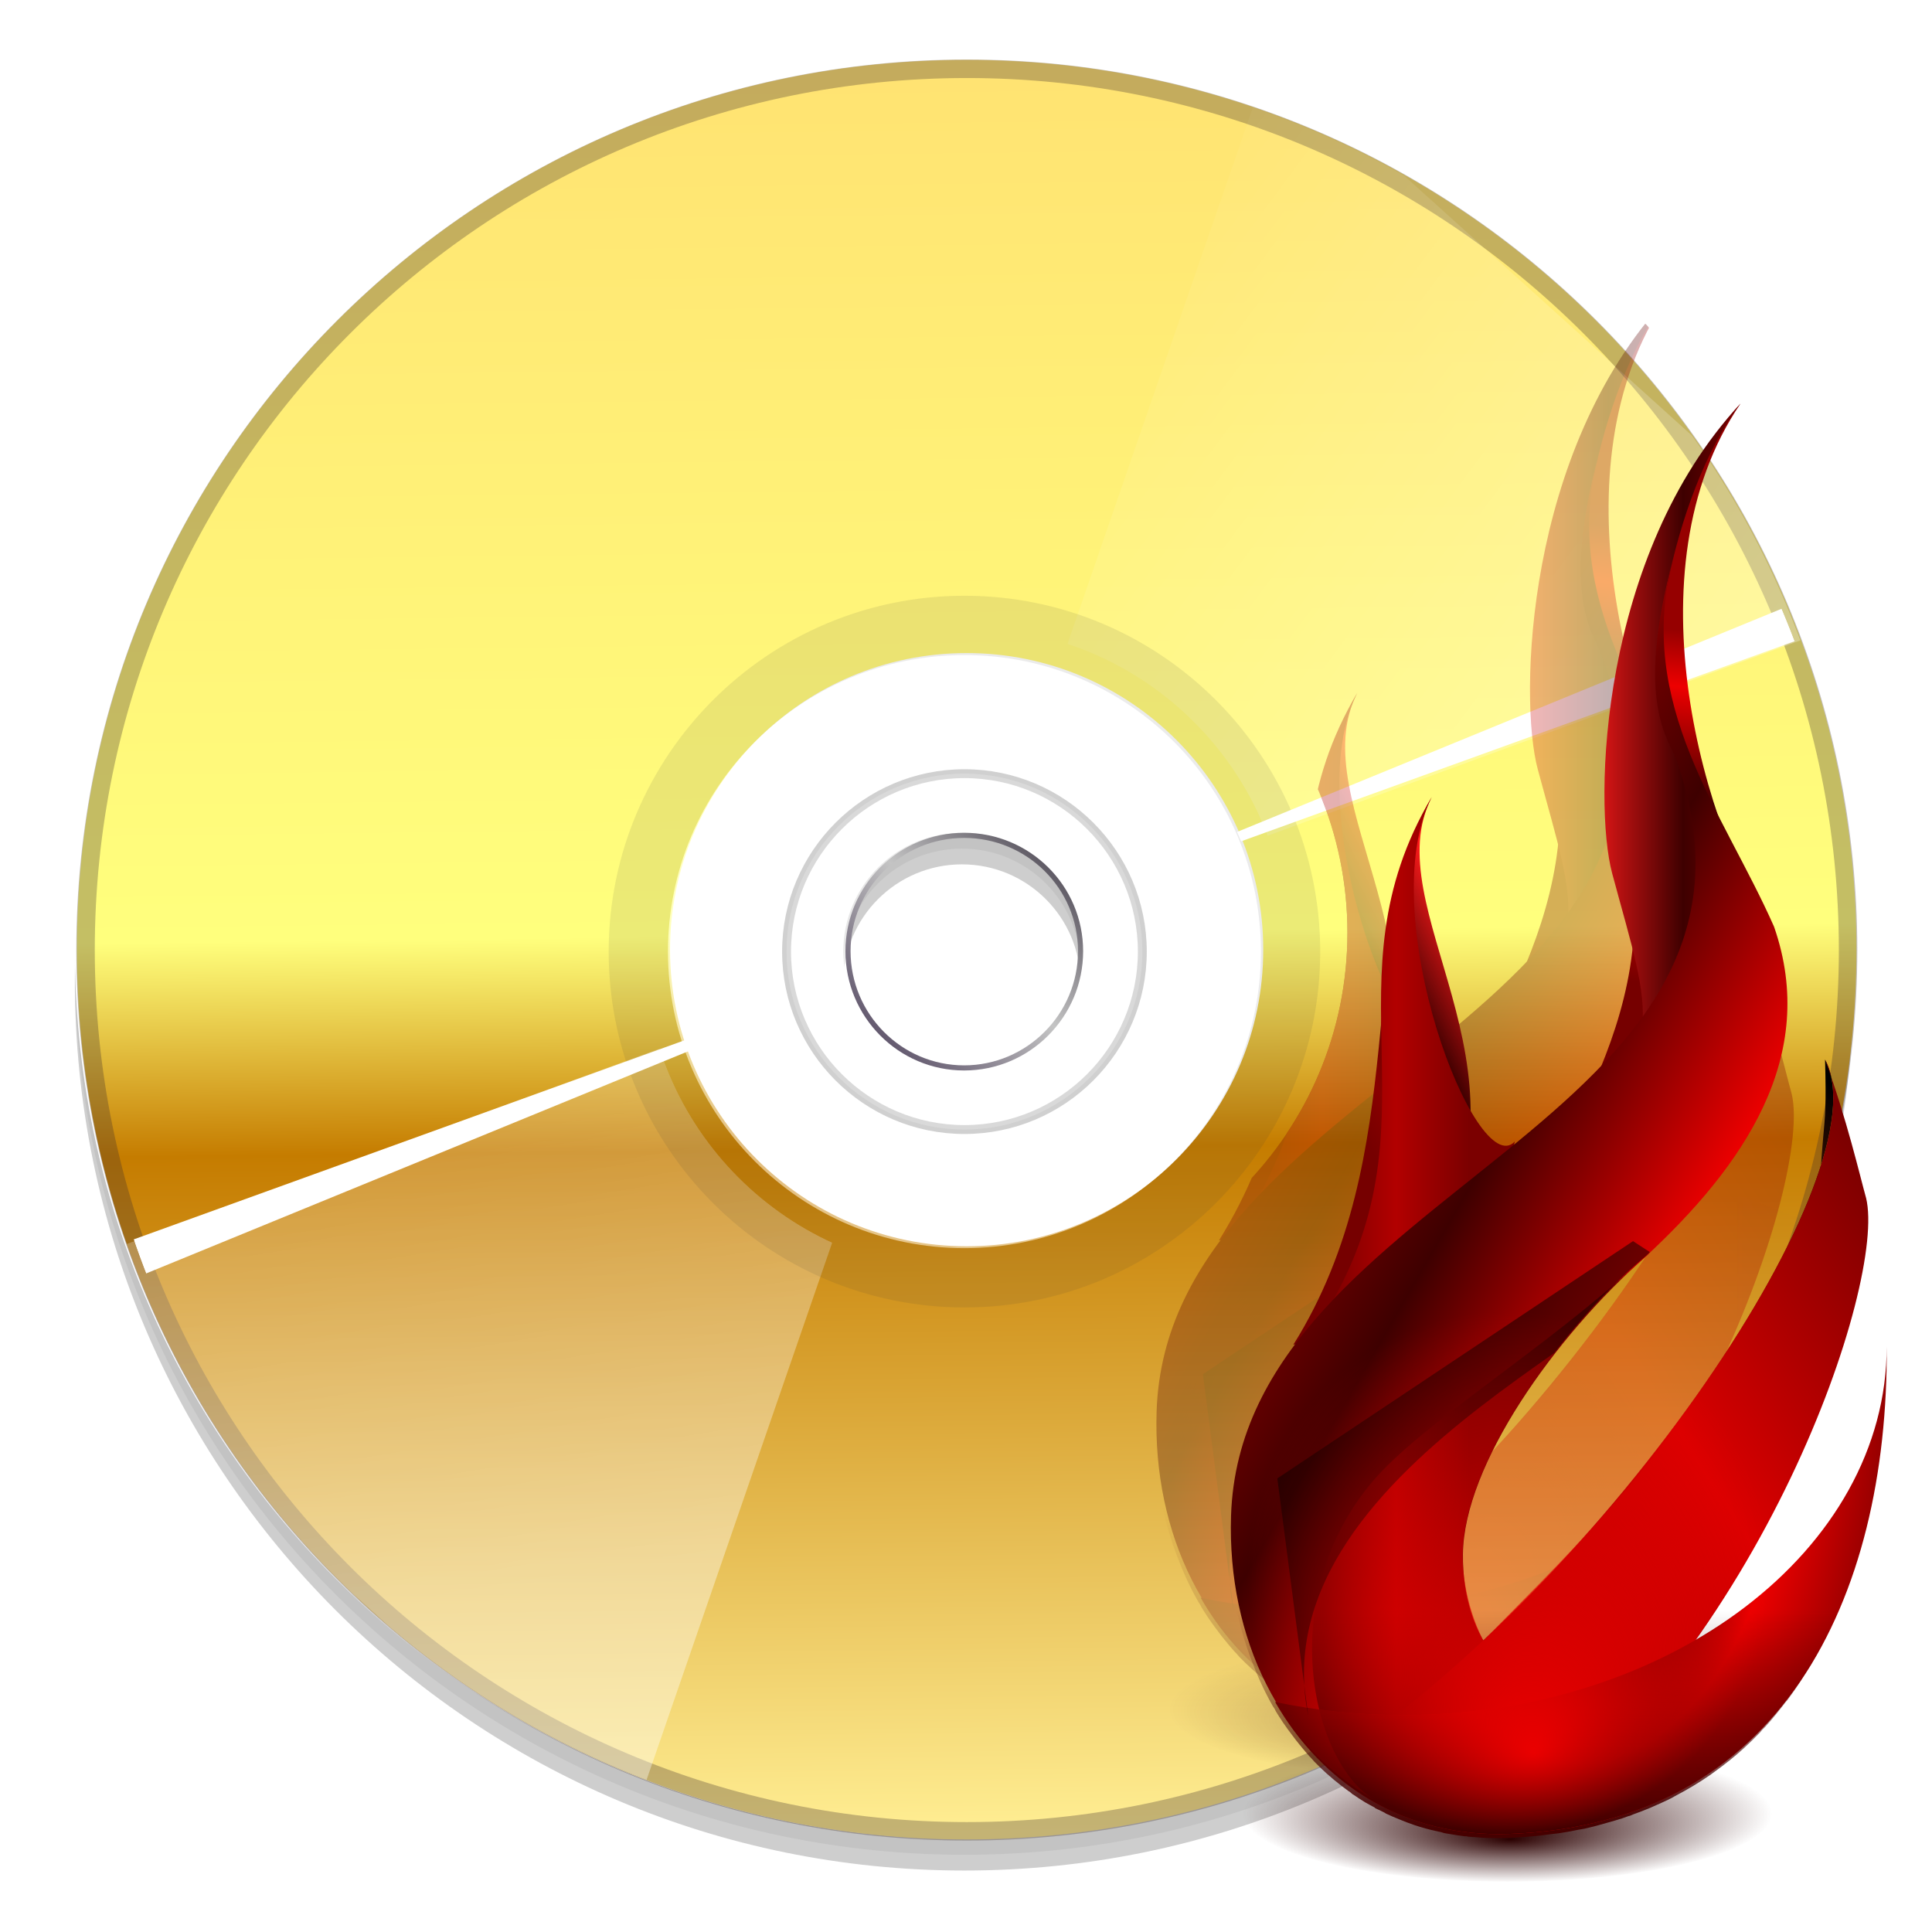 <svg enable-background="new 100.873 -104.477 263.043 263.042" height="256" viewBox="100.873 -104.477 256 256" width="256" xmlns="http://www.w3.org/2000/svg" xmlns:xlink="http://www.w3.org/1999/xlink">
  <defs>
    <linearGradient id="linearGradient4199">
      <stop offset="0" stop-color="#ea0000"/>
      <stop offset="1" stop-color="#ea0000" stop-opacity="0"/>
    </linearGradient>
    <linearGradient id="linearGradient4138">
      <stop offset="0" stop-color="#400000"/>
      <stop offset="1" stop-color="#400000" stop-opacity="0"/>
    </linearGradient>
    <linearGradient id="linearGradient4757">
      <stop offset="0" stop-color="#780000"/>
      <stop offset=".583" stop-color="#db0000"/>
      <stop offset="1" stop-color="#7b0000"/>
    </linearGradient>
    <linearGradient id="linearGradient5022">
      <stop offset="0"/>
      <stop offset="1" stop-color="#e50000" stop-opacity="0"/>
    </linearGradient>
    <linearGradient id="linearGradient4104">
      <stop offset="0" stop-color="#760000"/>
      <stop offset=".155" stop-color="#a90000"/>
      <stop offset=".246" stop-color="#6d0000"/>
      <stop offset=".439" stop-color="#3e0000"/>
      <stop offset=".841" stop-color="#ed0000"/>
      <stop offset="1" stop-color="#960000"/>
    </linearGradient>
    <linearGradient id="linearGradient3882">
      <stop offset="0" stop-color="#760000"/>
      <stop offset=".155" stop-color="#a90000"/>
      <stop offset=".246" stop-color="#6d0000"/>
      <stop offset=".503" stop-color="#3e0000"/>
      <stop offset=".841" stop-color="#ed0000"/>
      <stop offset="1" stop-color="#960000"/>
    </linearGradient>
    <linearGradient id="linearGradient4125">
      <stop offset="0" stop-color="#760000"/>
      <stop offset=".155" stop-color="#a90000"/>
      <stop offset=".31" stop-color="#6d0000"/>
      <stop offset=".479" stop-color="#3e0000"/>
      <stop offset=".71" stop-color="#ed0000"/>
      <stop offset="1" stop-color="#960000"/>
    </linearGradient>
    <linearGradient id="linearGradient3910">
      <stop offset="0" stop-color="#760000"/>
      <stop offset=".155" stop-color="#890000"/>
      <stop offset=".31" stop-color="#6d0000"/>
      <stop offset=".479" stop-color="#3e0000"/>
      <stop offset=".841" stop-color="#ff1b1b"/>
      <stop offset="1" stop-color="#960000"/>
    </linearGradient>
    <linearGradient id="linearGradient3898">
      <stop offset="0" stop-color="#780000"/>
      <stop offset=".5" stop-color="#b20000"/>
      <stop offset="1" stop-color="#7b0000"/>
    </linearGradient>
    <linearGradient id="linearGradient4069" gradientUnits="userSpaceOnUse" x1="166.774" x2="171.235" xlink:href="#linearGradient3882" y1="-25.827" y2="-74.485"/>
    <linearGradient id="linearGradient4077" gradientUnits="userSpaceOnUse" x1="204.133" x2="165.008" xlink:href="#linearGradient3910" y1="-44.81" y2="-44.81"/>
    <radialGradient id="radialGradient4123" cx="254.282" cy="93.911" gradientTransform="matrix(1.929 0 0 3.489 -319.34 -298.943)" gradientUnits="userSpaceOnUse" r="21.876" xlink:href="#linearGradient4125"/>
    <filter id="filter4183" height="1.023" width="1.051" x="-.025" y="-.012">
      <feGaussianBlur stdDeviation=".497"/>
    </filter>
    <linearGradient id="linearGradient4219" gradientUnits="userSpaceOnUse" x1="135.75" x2="162.532" xlink:href="#linearGradient3910" y1="-14.347" y2="-28.133"/>
    <radialGradient id="radialGradient4955" cx="96.778" cy="120.427" fx="96.903" fy="125.241" gradientTransform="matrix(1 0 0 .26 0 89.155)" gradientUnits="userSpaceOnUse" r="12.823">
      <stop offset="0" stop-color="#2b0000"/>
      <stop offset="1" stop-color="#2b0000" stop-opacity="0"/>
    </radialGradient>
    <filter id="filter4965" height="1.735" width="1.191" x="-.095" y="-.367">
      <feGaussianBlur stdDeviation="1.019"/>
    </filter>
    <linearGradient id="linearGradient4992" gradientUnits="userSpaceOnUse" x1="206.177" x2="164.407" xlink:href="#linearGradient5022" y1="-10.129" y2="58.233"/>
    <linearGradient id="linearGradient5036" gradientUnits="userSpaceOnUse" x1="313.764" x2="313.764" y1="129.657" y2="113.751">
      <stop offset="0" stop-color="#460000"/>
      <stop offset="1" stop-color="#460000" stop-opacity="0"/>
    </linearGradient>
    <clipPath id="clipPath5052">
      <path d="m82.425 91.952c-13.103 37.072 17.168 24.86 15.944 20.933-5.318 1.665-7.99-4.495-7.998-7.822-.009-3.783 4.842-11.823 10.492-16.534 2.634-2.196-8.8-1.917-7.509-6.55-2.191 2.368-8.141-13.008-4.748-19.678-6.252 10.554.687 18.696-6.181 29.651z"/>
    </clipPath>
    <linearGradient gradientUnits="userSpaceOnUse" x1="82.425" x2="90.749" xlink:href="#linearGradient3898" y1="77.126" y2="77.126"/>
    <filter id="filter5062" height="1.126" width="1.158" x="-.079" y="-.063">
      <feGaussianBlur stdDeviation=".709"/>
    </filter>
    <radialGradient id="radialGradient5080" cx="161.33" cy="56.878" fx="164.813" fy="81.793" gradientUnits="userSpaceOnUse" r="36.072" xlink:href="#linearGradient4199"/>
    <linearGradient id="linearGradient4217" gradientUnits="userSpaceOnUse" x1="233.251" x2="210.912" xlink:href="#linearGradient2797-3" y1="102.866" y2="-34.462"/>
    <linearGradient id="linearGradient4231" gradientUnits="userSpaceOnUse" x1="-128.877" x2="-124.304" y1="57.327" y2="52.412">
      <stop offset="0" stop-color="#00e0e0"/>
      <stop offset=".5" stop-color="#e0d800"/>
      <stop offset=".75" stop-color="#00dcd1"/>
      <stop offset="1" stop-color="#e000b4"/>
    </linearGradient>
    <filter id="filter4227" height="1.012" width="1.012" x="-.006" y="-.006">
      <feGaussianBlur stdDeviation=".563"/>
    </filter>
    <filter id="filter4215" height="1.058" width="1.058" x="-.029" y="-.029">
      <feGaussianBlur stdDeviation="2.816"/>
    </filter>
    <clipPath id="clipPath4100">
      <path d="m664.335-117.707v281.089h282.309v-281.089zm140.769 29.477c64.079 0 115.98 51.966 115.98 116.045 0 64.078-51.901 116.045-115.98 116.045-64.079 0-116.045-51.965-116.045-116.045 0-64.079 51.965-116.045 116.045-116.045zm-.321 100.825c-8.541 0-15.477 6.935-15.477 15.477 0 8.543 6.936 15.477 15.477 15.477 8.541 0 15.477-6.934 15.477-15.477 0-8.542-6.936-15.477-15.477-15.477z"/>
    </clipPath>
    <linearGradient id="linearGradient5956" gradientUnits="userSpaceOnUse" x1="224.15" x2="251.615" y1="54.996" y2="27.532">
      <stop offset="0" stop-color="#473a56"/>
      <stop offset=".5" stop-color="#c4c4c4"/>
      <stop offset="1" stop-color="#282131"/>
    </linearGradient>
    <linearGradient id="linearGradient5952" gradientUnits="userSpaceOnUse" x1="-125.4" x2="-121.866" y1="53.982" y2="48.889">
      <stop offset="0" stop-color="#e0d"/>
      <stop offset=".5" stop-color="#ae0"/>
      <stop offset="1" stop-color="#8d0083"/>
    </linearGradient>
    <linearGradient id="linearGradient5946" gradientUnits="userSpaceOnUse" x1="360.404" x2="236.018" xlink:href="#linearGradient2797-3" y1="29.009" y2="-63.187"/>
    <linearGradient id="linearGradient5942" gradientUnits="userSpaceOnUse" x1="563.568" x2="559.415" y1="184.597" y2="-179.967">
      <stop offset="0" stop-color="#ffee93"/>
      <stop offset=".377" stop-color="#c57c00"/>
      <stop offset=".495" stop-color="#ffff7d"/>
      <stop offset="1" stop-color="#ffe171"/>
    </linearGradient>
    <filter id="filter5734" height="1.154" width="1.114" x="-.057" y="-.077">
      <feGaussianBlur stdDeviation="1.521"/>
    </filter>
    <filter id="filter5730" height="1.209" width="1.181" x="-.091" y="-.105">
      <feGaussianBlur stdDeviation="2.628"/>
    </filter>
    <linearGradient id="linearGradient2797-3">
      <stop offset="0" stop-color="#fff"/>
      <stop offset="1" stop-color="#fff" stop-opacity="0"/>
    </linearGradient>
    <filter id="filter4199-8" height="1.098" width="1.094" x="-.047" y="-.049">
      <feGaussianBlur stdDeviation="2.448"/>
    </filter>
    <filter id="filter3732" height="1.25" width="1.166" x="-.083" y="-.125">
      <feGaussianBlur stdDeviation="2.343"/>
    </filter>
    <filter id="filter3748" height="1.138" width="1.101" x="-.051" y="-.069">
      <feGaussianBlur stdDeviation="1.416"/>
    </filter>
    <radialGradient id="radialGradient3857-8" cx="-115.065" cy="27.911" fx="-79.102" fy="89.562" gradientUnits="userSpaceOnUse" r="102.912">
      <stop offset="0" stop-color="#fff"/>
      <stop offset="1" stop-color="#fff" stop-opacity=".661"/>
    </radialGradient>
    <mask id="mask3853-3" maskUnits="userSpaceOnUse">
      <path d="m-115.097-75.001c-56.832 0-102.88 46.112-102.88 102.944 0 56.832 46.047 102.88 102.88 102.88 56.832 0 102.944-46.047 102.944-102.88 0-56.832-46.112-102.944-102.944-102.944zm0 68.586c18.953 0 34.357 15.405 34.357 34.357 0 18.953-15.405 34.293-34.357 34.293-18.953 0-34.293-15.34-34.293-34.293 0-18.953 15.34-34.357 34.293-34.357z" fill="url(#radialGradient3857-8)"/>
    </mask>
    <filter id="filter4155" height="1.099" width="1.063" x="-.031" y="-.05">
      <feGaussianBlur stdDeviation=".928"/>
    </filter>
    <filter id="filter4171" height="1.064" width="1.085" x="-.043" y="-.032">
      <feGaussianBlur stdDeviation=".843"/>
    </filter>
    <filter id="filter4236" height="1.061" width="1.036" x="-.018" y="-.031">
      <feGaussianBlur stdDeviation=".479"/>
    </filter>
    <filter id="filter4330" height="1.563" width="1.4" x="-.2" y="-.281">
      <feGaussianBlur stdDeviation="3.48"/>
    </filter>
    <linearGradient gradientUnits="userSpaceOnUse" x1="137.816" x2="314.595" y1="-67.535" y2="109.245">
      <stop offset="0" stop-color="#c2c2d0"/>
      <stop offset=".5" stop-color="#fff"/>
      <stop offset="1" stop-color="#b3b2be"/>
    </linearGradient>
    <clipPath id="clipPath3750">
      <path d="m232.394-96.257c-68.097 0-123.301 55.204-123.301 123.301 0 68.097 55.204 123.301 123.301 123.301 68.097 0 123.301-55.205 123.301-123.301s-55.204-123.301-123.301-123.301zm0 164.402c-22.699 0-41.1-18.402-41.1-41.1 0-22.699 18.402-41.1 41.1-41.1 22.7 0 41.1 18.402 41.1 41.1 0 22.699-18.401 41.1-41.1 41.1z"/>
    </clipPath>
    <filter id="filter3740" height="1.086" width="1.034" x="-.017" y="-.043">
      <feGaussianBlur stdDeviation=".949"/>
    </filter>
    <linearGradient id="linearGradient5340" gradientUnits="userSpaceOnUse" x1="156.069" x2="156.069" xlink:href="#linearGradient4138" y1="92.773" y2="62.209"/>
    <linearGradient id="linearGradient5342" gradientUnits="userSpaceOnUse" x1="133.66" x2="197.929" xlink:href="#linearGradient4104" y1="-22.871" y2="14.235"/>
    <linearGradient id="linearGradient5344" gradientUnits="userSpaceOnUse" x1="122.79" x2="207.866" xlink:href="#linearGradient4757" y1="49.923" y2="-4.884"/>
    <linearGradient id="linearGradient5352" gradientUnits="userSpaceOnUse" x1="135.75" x2="155.857" xlink:href="#linearGradient3898" y1="-14.347" y2="-14.347"/>
    <linearGradient id="linearGradient5455" gradientUnits="userSpaceOnUse" x1="347.497" x2="305.727" xlink:href="#linearGradient5022" y1="46.374" y2="114.737"/>
    <linearGradient id="linearGradient5459" gradientUnits="userSpaceOnUse" x1="277.07" x2="303.852" xlink:href="#linearGradient3910" y1="42.156" y2="28.37"/>
    <linearGradient id="linearGradient5461" gradientUnits="userSpaceOnUse" x1="277.07" x2="297.177" xlink:href="#linearGradient3898" y1="42.156" y2="42.156"/>
    <linearGradient id="linearGradient5465" gradientUnits="userSpaceOnUse" x1="308.094" x2="312.555" xlink:href="#linearGradient3882" y1="30.677" y2="-17.982"/>
    <linearGradient id="linearGradient5467" gradientUnits="userSpaceOnUse" x1="264.11" x2="349.186" xlink:href="#linearGradient4757" y1="106.427" y2="51.62"/>
    <radialGradient id="radialGradient5469" cx="254.282" cy="93.911" gradientTransform="matrix(1.929 0 0 3.489 -178.02 -242.44)" gradientUnits="userSpaceOnUse" r="21.876" xlink:href="#linearGradient4125"/>
    <linearGradient id="linearGradient5471" gradientUnits="userSpaceOnUse" x1="345.454" x2="306.328" xlink:href="#linearGradient3910" y1="11.693" y2="11.693"/>
    <linearGradient id="linearGradient5473" gradientUnits="userSpaceOnUse" x1="274.98" x2="339.249" xlink:href="#linearGradient4104" y1="33.632" y2="70.738"/>
    <linearGradient id="linearGradient5475" gradientUnits="userSpaceOnUse" x1="297.389" x2="297.389" xlink:href="#linearGradient4138" y1="149.276" y2="118.712"/>
    <radialGradient id="radialGradient5483" cx="302.65" cy="113.381" fx="306.133" fy="138.296" gradientUnits="userSpaceOnUse" r="36.072" xlink:href="#linearGradient4199"/>
    <filter id="filter5493" height="1.113" width="1.231" x="-.132" y="-.045">
      <feGaussianBlur stdDeviation="2.864"/>
    </filter>
    <clipPath id="clipPath5497">
      <path d="m240.743-84.441c-68.428 0-123.879 55.451-123.879 123.879 0 68.428 55.451 123.944 123.879 123.944s123.879-55.516 123.879-123.944c0-68.428-55.451-123.879-123.879-123.879zm0 73.981c27.568 0 49.899 22.331 49.899 49.899s-22.331 49.963-49.899 49.963-49.899-22.395-49.899-49.963 22.331-49.899 49.899-49.899z"/>
    </clipPath>
    <clipPath id="XMLID_17_-1">
      <path d="m232.5-92.699c-66.274 0-120 53.726-120 120s53.726 120 120 120 120-53.727 120-120-53.726-120-120-120zm0 163.44c-23.991 0-43.44-19.449-43.44-43.44 0-23.99 19.449-43.439 43.44-43.439 23.992 0 43.439 19.449 43.439 43.439 0 23.991-19.447 43.44-43.439 43.44z" height="263.042" width="263.043"/>
    </clipPath>
  </defs>
  <g transform="matrix(.96 0 0 .96 5.583 -2.118)">
    <path clip-path="url(#clipPath4100)" d="m805.104-84.12c-64.079 0-116.045 51.965-116.045 116.045 0 64.079 51.965 116.045 116.045 116.045 64.079 0 115.98-51.966 115.98-116.045 0-64.078-51.901-116.045-115.98-116.045zm-.321 100.825c8.541 0 15.477 6.935 15.477 15.477 0 8.543-6.936 15.477-15.477 15.477-8.541 0-15.477-6.934-15.477-15.477 0-8.542 6.936-15.477 15.477-15.477z" filter="url(#filter4215)" opacity=".441" transform="matrix(1.058 0 0 1.058 -619.43 -4.994)"/>
    <path clip-path="url(#clipPath4100)" d="m805.104-86.175c-64.079 0-116.045 51.965-116.045 116.045 0 64.079 51.965 116.045 116.045 116.045 64.079 0 115.98-51.966 115.98-116.045 0-64.078-51.901-116.045-115.98-116.045zm-.321 100.825c8.541 0 15.477 6.935 15.477 15.477 0 8.543-6.936 15.477-15.477 15.477-8.541 0-15.477-6.934-15.477-15.477 0-8.542 6.936-15.477 15.477-15.477z" filter="url(#filter4227)" opacity=".233" transform="matrix(1.058 0 0 1.058 -619.43 -4.994)"/>
    <g transform="matrix(.688 0 0 .688 -152.415 19.323)">
      <path d="m559.734-171.052c-98.589 0-178.511 79.922-178.511 178.511 0 98.589 79.922 178.511 178.511 178.511s178.511-79.924 178.511-178.511c0-98.587-79.922-178.511-178.511-178.511zm0 238.015c-32.862 0-59.504-26.641-59.504-59.504 0-32.862 26.641-59.504 59.504-59.504 32.864 0 59.504 26.641 59.504 59.504 0 32.862-26.64 59.504-59.504 59.504z" fill="url(#linearGradient5942)"/>
      <path d="m559.293-51.645c-32.848 0-59.477 26.636-59.477 59.493 0 32.856 26.629 59.493 59.477 59.493 32.849 0 59.477-26.636 59.477-59.493 0-32.856-26.628-59.493-59.477-59.493zm0 83.29c-13.14 0-23.791-10.654-23.791-23.797 0-13.142 10.651-23.797 23.791-23.797 13.14 0 23.791 10.655 23.791 23.797 0 13.143-10.651 23.797-23.791 23.797z" fill="#fff" opacity=".5"/>
      <path d="m232.406-75.43c-56.963 0-103.148 46.185-103.148 103.148 0 56.963 46.185 103.148 103.148 103.148 56.963 0 103.148-46.186 103.148-103.148 0-56.962-46.185-103.148-103.148-103.148zm0 2.141c55.788 0 101.008 45.22 101.008 101.008 0 55.787-45.22 101.008-101.008 101.008s-101.008-45.221-101.008-101.008c0-55.788 45.22-101.008 101.008-101.008z" fill="#3d2b2b" fill-opacity=".302" transform="matrix(1.732 0 0 1.732 157.242 -40.471)"/>
      <path d="m559.293-51.645c-32.848 0-59.477 26.636-59.477 59.493 0 32.856 26.629 59.493 59.477 59.493 32.849 0 59.477-26.636 59.477-59.493 0-32.856-26.628-59.493-59.477-59.493zm0 95.188c-19.678 0-35.686-16.014-35.686-35.696 0-19.682 16.008-35.696 35.686-35.696 19.677 0 35.686 16.012 35.686 35.696 0 19.683-16.01 35.696-35.686 35.696z" fill="none" opacity=".5"/>
      <g clip-path="url(#XMLID_17_-1)" opacity=".6" transform="matrix(1.487 0 0 1.487 213.938 -33.114)">
        <path d="m356.386-18.607-124.386 45.607 41.595-120.379z" fill="url(#linearGradient5946)" filter="url(#filter4199-8)" opacity=".8"/>
        <path d="m356.386-18.607-124.386 45.607 41.595-120.379z" fill="url(#linearGradient5946)" filter="url(#filter4199-8)" opacity=".8"/>
        <path d="m103.758 72.664 124.386-45.607-41.595 120.379z" fill="url(#linearGradient4217)" filter="url(#filter4199-8)" opacity=".8"/>
      </g>
      <path d="m559.293-27.848c-19.678 0-35.686 16.012-35.686 35.696 0 19.683 16.008 35.696 35.686 35.696 19.677 0 35.686-16.014 35.686-35.696 0-19.682-16.01-35.696-35.686-35.696z" fill="none" stroke="#d0d0d0" stroke-width="1.785"/>
      <path d="m559.293-27.848c-19.678 0-35.686 16.012-35.686 35.696 0 19.683 16.008 35.696 35.686 35.696 19.677 0 35.686-16.014 35.686-35.696 0-19.682-16.01-35.696-35.686-35.696zm0 59.493c-13.14 0-23.791-10.654-23.791-23.797 0-13.142 10.651-23.797 23.791-23.797 13.14 0 23.791 10.655 23.791 23.797 0 13.143-10.651 23.797-23.791 23.797z" fill="#fff" opacity=".2"/>
      <path d="m559.293-27.848c-19.678 0-35.686 16.012-35.686 35.696 0 19.683 16.008 35.696 35.686 35.696 19.677 0 35.686-16.014 35.686-35.696 0-19.682-16.01-35.696-35.686-35.696zm0 59.493c-13.14 0-23.791-10.654-23.791-23.797 0-13.142 10.651-23.797 23.791-23.797 13.14 0 23.791 10.655 23.791 23.797 0 13.143-10.651 23.797-23.791 23.797z" fill="none" opacity=".5"/>
      <path d="m559.293-63.543c-39.355 0-71.373 32.026-71.373 71.391 0 39.365 32.018 71.391 71.373 71.391 39.355 0 71.373-32.026 71.373-71.391 0-39.365-32.018-71.391-71.373-71.391zm0 130.884c-32.848 0-59.477-26.636-59.477-59.493 0-32.856 26.629-59.493 59.477-59.493 32.849 0 59.477 26.636 59.477 59.493 0 32.856-26.628 59.493-59.477 59.493z" fill="#323232" opacity=".1"/>
      <g mask="url(#mask3853-3)" opacity=".53" transform="matrix(1.734 0 0 1.734 759.087 -40.708)">
        <g>
          <path d="m-100.895 67.675-66.024-44.977-5.127 3.712z" fill="#ff11f7" fill-opacity=".497" filter="url(#filter4155)" opacity=".703" transform="matrix(2.055 0 0 2.055 100.873 -104.478)"/>
          <path d="m-101.072 67.719-37.396-68.808-9.969 6.092z" fill="#096eff" fill-opacity=".058" filter="url(#filter4171)" transform="matrix(2.055 0 0 2.055 100.873 -104.478)"/>
          <path d="m-100.939 68.029-65.938-45.034-11.844 16.263z" fill="#ff7e7e" fill-opacity=".317" filter="url(#filter3732)" transform="matrix(2.055 0 0 2.055 100.873 -104.478)"/>
          <path d="m-101.072 67.587-65.628-46.183-2.121 3.182z" fill="#ff7e7e" fill-opacity=".455" filter="url(#filter3732)" transform="matrix(2.055 0 0 2.055 100.873 -104.478)"/>
          <path d="m-100.719 67.984-64.214-49.232-2.828 3.536z" fill="#ff1" fill-opacity=".497" filter="url(#filter3748)" opacity=".614" transform="matrix(2.055 0 0 2.055 100.873 -104.478)"/>
          <path d="m-100.851 68.073-69.651-45.279 16.056-14.959z" fill="#f4ff0f" fill-opacity=".339" filter="url(#filter5730)" transform="matrix(2.055 0 0 2.055 100.873 -104.478)"/>
          <path d="m-101.072 67.719-45.556-63.368-5.888 4.052z" fill="#096eff" fill-opacity=".302" filter="url(#filter4171)" transform="matrix(2.055 0 0 2.055 100.873 -104.478)"/>
        </g>
        <g transform="matrix(-1 0 -0 -1 -229.831 49.03)">
          <path d="m-99.835 64.979-59.441-37.565-3.803 14.606z" fill="url(#linearGradient5952)" filter="url(#filter4236)" opacity=".119" transform="matrix(2.055 0 0 2.055 100.873 -104.478)"/>
          <path d="m-100.011 64.891-52.434-29.693-7.493 10.969z" fill="url(#linearGradient4231)" filter="url(#filter4330)" opacity=".074" transform="matrix(2.055 0 0 2.055 100.873 -104.478)"/>
          <path d="m-99.833 65.071-52.558-47.533-11.421 11.215z" fill="#f4ff0f" fill-opacity=".307" filter="url(#filter5734)" transform="matrix(2.055 0 0 2.055 100.873 -104.478)"/>
          <path d="m-100.011 64.891-34.309-51.887-7.493 10.969z" fill="url(#linearGradient4231)" filter="url(#filter4330)" opacity=".074" transform="matrix(2.055 0 0 2.055 100.873 -104.478)"/>
        </g>
      </g>
      <path d="m234.406 25.781c-7.603 0-13.75 6.115-13.75 13.719s6.146 13.812 13.75 13.812c7.604 0 13.781-6.209 13.781-13.812s-6.178-13.719-13.781-13.719zm0 .594c7.266 0 13.188 5.859 13.188 13.125 0 7.266-5.922 13.219-13.188 13.219-7.266 0-13.156-5.953-13.156-13.219 0-7.266 5.89-13.125 13.156-13.125z" fill="url(#linearGradient5956)" transform="matrix(1.732 0 0 1.732 153.244 -60.641)"/>
    </g>
    <g clip-path="url(#clipPath3750)" transform="matrix(.988 0 0 .988 3.387 -1.745)">
      <path d="m238.547 22.906 128.943-52.85 5.698 4.178z" fill="#fff" filter="url(#filter3740)"/>
      <path d="m226.569 27.006-128.943 52.85-5.698-4.178z" fill="#fff" filter="url(#filter3740)" transform="matrix(1.033 0 0 1.033 -5.276 -1.77)"/>
    </g>
  </g>
  <g transform="matrix(.96 0 0 .96 145.929 49.296)">
    <g clip-path="url(#clipPath5497)" filter="url(#filter5493)" opacity=".312" transform="translate(-151.595 -70.888)">
      <path d="m346.292 42.575c8.21 15.248-29.553 71.622-68.784 97.412l25.143 9.466c35.12-25.476 23.792-59.821 42.511-75.48.465-25.965 1.486-18.65 1.13-31.398z" fill="url(#linearGradient5455)"/>
      <ellipse cx="96.778" cy="120.427" fill="url(#radialGradient4955)" filter="url(#filter4965)" rx="12.823" ry="3.33" transform="matrix(2.849 0 0 2.849 26.747 -196.551)"/>
      <path d="m272.902 81.93c10.325-2.565 17.28-5.762 19.116-12.957 15.298-25.69-7.872-47.248-.018-62.626-10.646 18.198-2.509 49.123-19.098 75.583z" fill="url(#linearGradient5459)"/>
      <path d="m277.07 77.965c-31.648 89.544 41.468 60.047 38.512 50.561-12.846 4.022-19.397-6.339-19.272-17.696.135-12.308 12.63-29.98 25.296-41.133 6.216-5.474-21.256-4.63-18.138-15.82-5.293 5.721-19.664-31.42-11.467-47.531-15.102 25.492 1.659 45.159-14.931 71.619z" fill="url(#linearGradient5461)"/>
      <path d="m326.545 27.229c-9.741 10.933-12.319 22.02-11.288 26.93 2.926 13.926-1.169 22.364-8.789 29.309-8.046 6.567-16.138 13.3-16.469 23.781-.023.717-0 1.423.031 2.125.006.136.023.271.031.406.04.663.1 1.323.188 1.969.004.031-.004.063 0 .094.097.699.193 1.387.344 2.062.024.107.069.207.094.312.243 1.02.543 2.015.906 2.969.439 1.174.955 2.318 1.562 3.375.038.066.086.122.125.188.012.02.019.042.031.062.024.04.038.085.062.125.161.267.328.523.5.781.211.318.43.603.656.906.173.232.349.464.531.688.009.011.022.02.031.031.042.051.083.106.125.156.187.224.366.442.562.656.029.032.064.062.094.094.086.093.162.19.25.281.135.141.267.27.406.406.642.625 1.338 1.196 2.062 1.719.018.013.044.018.062.031.077.055.141.134.219.188.019.013.044.018.062.031.27.185.532.361.812.531.221.134.46.25.688.375.025.013.038.049.062.062.09.049.191.078.281.125.123.064.25.126.375.188.033.016.06.046.094.062.306.148.621.276.938.406.382.157.759.307 1.156.438.132.043.273.085.406.125.486.147.993.268 1.5.375.032.007.062.025.094.031.042.009.083.023.125.031.123.024.25.041.375.062.339.06.683.115 1.031.156.041.005.084-.005.125 0 .053.006.103.026.156.031.156.016.311.019.469.031.291.023.578.052.875.062.075.002.144-.002.219 0 .385.009.762.013 1.156 0 .663-.023 1.301-.067 1.938-.125.447-.041.879-.099 1.312-.156.177-.024.356-.036.531-.062.464-.07.926-.16 1.375-.25.126-.025.25-.036.375-.062.138-.029.27-.062.406-.094.434-.099.862-.226 1.281-.344.359-.101.715-.199 1.062-.312.151-.049.288-.105.438-.156.041-.014.084-.017.125-.031.076-.027.143-.066.219-.094.414-.15.821-.3 1.219-.469.093-.04.189-.085.281-.125.189-.083.377-.163.562-.25.16-.075.312-.141.469-.219.085-.042.166-.082.25-.125.076-.039.144-.086.219-.125.871-.456 1.711-.952 2.5-1.5.118-.082.228-.166.344-.25.726-.523 1.407-1.06 2.062-1.656.402-.366.811-.765 1.188-1.156.046-.049.079-.107.125-.156.082-.086.17-.162.25-.25.519-.566 1-1.167 1.469-1.781.027-.035.067-.059.094-.094.262-.347.503-.701.75-1.062.208-.305.397-.623.594-.938.06-.095.129-.185.188-.281.038-.063.087-.124.125-.188.023-.039.039-.086.062-.125.189-.32.384-.64.562-.969.073-.135.147-.269.219-.406.123-.235.226-.48.344-.719.031-.063.063-.124.094-.188.085-.177.168-.352.25-.531.125-.271.257-.537.375-.812.049-.115.108-.228.156-.344.043-.103.083-.209.125-.312.1-.247.187-.5.281-.75.055-.144.103-.292.156-.438.042-.115.084-.228.125-.344.075-.213.147-.441.219-.656.103-.311.216-.621.312-.938.054-.178.104-.352.156-.531.1-.345.19-.712.281-1.062.04-.155.086-.313.125-.469.065-.26.127-.518.188-.781.031-.136.064-.269.094-.406.025-.113.039-.231.062-.344.094-.446.2-.891.281-1.344.013-.072.019-.147.031-.219.087-.497.178-.996.25-1.5.004-.03-.004-.063 0-.094.206-1.452.35-2.935.438-4.438.009-.155.024-.314.031-.469.005-.103-.005-.209 0-.312.009-.2-.007-.393 0-.594.043-1.262.066-2.529.031-3.812-.009-.344-.019-.689-.031-1.031-.027-.614-.05-1.228-.094-1.844-.064-.545-.135-1.104-.219-1.656-.016-.103-.046-.209-.062-.312-.071-.452-.136-.918-.219-1.375-.026-.146-.066-.292-.094-.438-.012-.062-.019-.125-.031-.188-.175-.915-.377-1.825-.594-2.75-.23-.986-.479-1.98-.75-2.969-.043-.156-.081-.313-.125-.469-.009-.032-.022-.062-.031-.094-.076-.271-.171-.542-.25-.812-.024-.083-.038-.168-.062-.25-.074-.25-.143-.5-.219-.75-.048-.158-.108-.311-.156-.469-.108-.345-.202-.688-.312-1.031-.131-.409-.27-.812-.406-1.219-.206-.618-.409-1.233-.625-1.844-.036-.103-.057-.21-.094-.312-.208-.582-.441-1.145-.656-1.719-.195-.521-.394-1.05-.594-1.562-.704-1.806-1.424-3.527-2.156-5.188-.142-.321-.265-.654-.406-.969-.132-.292-.275-.558-.406-.844-.004-.009.004-.023 0-.031-.31-.675-.601-1.301-.906-1.938-.105-.219-.208-.411-.312-.625-.108-.222-.205-.439-.312-.656-.226-.459-.435-.848-.656-1.281-.413-.81-.802-1.57-1.188-2.281-.336-.619-.629-1.183-.938-1.719-.055-.095-.103-.158-.156-.25-.366-.63-.717-1.194-1.031-1.688-.294-.463-.542-.824-.781-1.156-.051-.07-.108-.186-.156-.25-.095-.146-.184-.289-.281-.438-.711-3.763-1.247-7.464-1.312-10.969z" fill="url(#linearGradient5036)" filter="url(#filter4183)" transform="matrix(1.929 0 0 1.929 -295.426 -100.746)"/>
      <path d="m296.621 84.576c6.145-22.534 23.784-39.422 23.386-63.34-.202-12.128-3.805-49.071 14.615-69.204-15.66 22.986-4.953 59.445 4.917 73.6l-42.918 58.944z" fill="url(#linearGradient5465)"/>
      <path d="m346.292 42.575c8.21 15.248-29.553 71.622-68.784 97.412l25.143 9.466c35.12-25.476 52.11-76.205 49.309-87.765-.823-2.929-2.685-11.004-5.668-19.113z" fill="url(#linearGradient5467)"/>
      <path d="m354.805 82.164c0 28.105-29.91 50.889-66.807 50.889-6.097 0-11.994-.643-17.606-1.809 6.489 11.287 17.795 18.706 32.258 18.209 37.505-1.289 52.37-32.416 52.155-67.289z" fill="url(#radialGradient5469)"/>
      <path d="m308.956 54.782c16.186-13.567 13.355-17.801 7.955-37.903-2.629-9.787-1.694-43.986 17.711-64.847-9.655 12.663-13.955 38.907-9.916 44.954.917 1.372 1.776 2.71 2.567 3.995l5.644 24.725z" fill="url(#linearGradient5471)"/>
      <path d="m325.319-26.559c-5.32 19.958-.562 24.92.441 27.745 17.846 50.246-60.027 59.042-61.457 104.373-.534 16.933 6.871 31.835 19.716 39.131-8.699-5.283-13.721-27.973-.121-43.955 13.6-15.981 67.837-40.666 55.351-76.514-7.001-15.853-19.259-30.706-13.931-50.78z" fill="url(#linearGradient5473)"/>
      <path d="m354.805 82.164c0 28.105-29.91 50.889-66.807 50.889-6.097 0-11.994-.643-17.606-1.809 6.489 11.287 17.795 18.706 32.258 18.209 37.505-1.289 52.37-32.416 52.155-67.289z" fill="url(#linearGradient5475)"/>
      <path d="m346.292 42.575c8.21 15.248-29.553 71.622-68.784 97.412l25.143 9.466c35.12-25.476 52.11-76.205 49.309-87.765-.823-2.929-2.685-11.004-5.668-19.113z" fill="url(#linearGradient5467)"/>
      <path clip-path="url(#clipPath5052)" d="m81.562 114.812c-3.001-14.86 22.814-23.449 19.529-26.497l-.966-.628-20.328 13.561z" filter="url(#filter5062)" opacity=".703" transform="matrix(2.415 0 0 2.415 77.983 -144.133)"/>
      <path d="m325.319-26.559c-5.32 19.958-2.59 28.55-1.587 31.374 17.846 50.246-57.999 55.413-59.428 100.744-.534 16.933 6.871 31.835 19.716 39.131-8.699-5.283-13.721-27.973-.121-43.955 13.6-15.981 67.837-40.666 55.351-76.514-7.001-15.853-19.259-30.706-13.931-50.78z" fill="url(#linearGradient5473)"/>
      <path d="m354.805 82.164c0 28.105-29.91 50.889-66.807 50.889-6.097 0-11.994-.643-17.606-1.809 6.489 11.287 17.795 18.706 32.258 18.209 37.505-1.289 52.37-32.416 52.155-67.289z" fill="url(#linearGradient5475)"/>
      <path d="m302.614 77.327c-19.922 0-36.004 16.158-36.004 36.08 0 19.922 16.082 36.08 36.004 36.08 1.546-.053 3.059-.225 4.529-.377 17.173-2.148 30.569-16.286 31.475-33.815-3.584 3.173-5.834 5.049-10.335 7.47 4.499-6.562 7.943-12.3 11.025-17.963-1.838-6.808-5.289-11.799-10.381-16.38-7.69 12.249-19.244 23.641-29.799 34.347-1.681-3.212-2.9-7.824-2.855-11.928.103-9.348 7.347-21.819 16.379-32.155-3.169-.911-6.577-1.359-10.039-1.359z" fill="url(#radialGradient5483)"/>
    </g>
    <path d="m204.971-13.928c8.21 15.248-29.553 71.622-68.784 97.412l25.143 9.466c35.12-25.476 23.792-59.821 42.511-75.48.465-25.965 1.486-18.65 1.13-31.398z" fill="url(#linearGradient4992)"/>
    <ellipse cx="96.778" cy="120.427" fill="url(#radialGradient4955)" filter="url(#filter4965)" rx="12.823" ry="3.33" transform="matrix(2.849 0 0 2.849 -114.573 -253.054)"/>
    <path d="m131.582 25.426c10.325-2.565 17.28-5.762 19.116-12.957 15.298-25.69-7.872-47.248-.018-62.626-10.646 18.198-2.509 49.123-19.098 75.583z" fill="url(#linearGradient4219)"/>
    <path d="m135.75 21.462c-31.648 89.544 41.468 60.047 38.512 50.561-12.846 4.022-19.397-6.339-19.272-17.696.135-12.308 12.63-29.98 25.296-41.133 6.216-5.474-21.256-4.63-18.138-15.82-5.293 5.721-19.664-31.42-11.467-47.531-15.102 25.492 1.659 45.159-14.931 71.619z" fill="url(#linearGradient5352)"/>
    <path d="m326.545 27.229c-9.741 10.933-12.319 22.02-11.288 26.93 2.926 13.926-1.169 22.364-8.789 29.309-8.046 6.567-16.138 13.3-16.469 23.781-.023.717-0 1.423.031 2.125.006.136.023.271.031.406.04.663.1 1.323.188 1.969.004.031-.004.063 0 .094.097.699.193 1.387.344 2.062.024.107.069.207.094.312.243 1.02.543 2.015.906 2.969.439 1.174.955 2.318 1.562 3.375.038.066.086.122.125.188.012.02.019.042.031.062.024.04.038.085.062.125.161.267.328.523.5.781.211.318.43.603.656.906.173.232.349.464.531.688.009.011.022.02.031.031.042.051.083.106.125.156.187.224.366.442.562.656.029.032.064.062.094.094.086.093.162.19.25.281.135.141.267.27.406.406.642.625 1.338 1.196 2.062 1.719.018.013.044.018.062.031.077.055.141.134.219.188.019.013.044.018.062.031.27.185.532.361.812.531.221.134.46.25.688.375.025.013.038.049.062.062.09.049.191.078.281.125.123.064.25.126.375.188.033.016.06.046.094.062.306.148.621.276.938.406.382.157.759.307 1.156.438.132.043.273.085.406.125.486.147.993.268 1.5.375.032.007.062.025.094.031.042.009.083.023.125.031.123.024.25.041.375.062.339.06.683.115 1.031.156.041.005.084-.005.125 0 .053.006.103.026.156.031.156.016.311.019.469.031.291.023.578.052.875.062.075.002.144-.002.219 0 .385.009.762.013 1.156 0 .663-.023 1.301-.067 1.938-.125.447-.041.879-.099 1.312-.156.177-.024.356-.036.531-.062.464-.07.926-.16 1.375-.25.126-.025.25-.036.375-.062.138-.029.27-.062.406-.094.434-.099.862-.226 1.281-.344.359-.101.715-.199 1.062-.312.151-.049.288-.105.438-.156.041-.014.084-.017.125-.031.076-.027.143-.066.219-.094.414-.15.821-.3 1.219-.469.093-.04.189-.085.281-.125.189-.083.377-.163.562-.25.16-.075.312-.141.469-.219.085-.042.166-.082.25-.125.076-.039.144-.086.219-.125.871-.456 1.711-.952 2.5-1.5.118-.082.228-.166.344-.25.726-.523 1.407-1.06 2.062-1.656.402-.366.811-.765 1.188-1.156.046-.049.079-.107.125-.156.082-.086.17-.162.25-.25.519-.566 1-1.167 1.469-1.781.027-.035.067-.059.094-.094.262-.347.503-.701.75-1.062.208-.305.397-.623.594-.938.06-.095.129-.185.188-.281.038-.063.087-.124.125-.188.023-.039.039-.086.062-.125.189-.32.384-.64.562-.969.073-.135.147-.269.219-.406.123-.235.226-.48.344-.719.031-.063.063-.124.094-.188.085-.177.168-.352.25-.531.125-.271.257-.537.375-.812.049-.115.108-.228.156-.344.043-.103.083-.209.125-.312.1-.247.187-.5.281-.75.055-.144.103-.292.156-.438.042-.115.084-.228.125-.344.075-.213.147-.441.219-.656.103-.311.216-.621.312-.938.054-.178.104-.352.156-.531.1-.345.19-.712.281-1.062.04-.155.086-.313.125-.469.065-.26.127-.518.188-.781.031-.136.064-.269.094-.406.025-.113.039-.231.062-.344.094-.446.2-.891.281-1.344.013-.072.019-.147.031-.219.087-.497.178-.996.25-1.5.004-.03-.004-.063 0-.094.206-1.452.35-2.935.438-4.438.009-.155.024-.314.031-.469.005-.103-.005-.209 0-.312.009-.2-.007-.393 0-.594.043-1.262.066-2.529.031-3.812-.009-.344-.019-.689-.031-1.031-.027-.614-.05-1.228-.094-1.844-.064-.545-.135-1.104-.219-1.656-.016-.103-.046-.209-.062-.312-.071-.452-.136-.918-.219-1.375-.026-.146-.066-.292-.094-.438-.012-.062-.019-.125-.031-.188-.175-.915-.377-1.825-.594-2.75-.23-.986-.479-1.98-.75-2.969-.043-.156-.081-.313-.125-.469-.009-.032-.022-.062-.031-.094-.076-.271-.171-.542-.25-.812-.024-.083-.038-.168-.062-.25-.074-.25-.143-.5-.219-.75-.048-.158-.108-.311-.156-.469-.108-.345-.202-.688-.312-1.031-.131-.409-.27-.812-.406-1.219-.206-.618-.409-1.233-.625-1.844-.036-.103-.057-.21-.094-.312-.208-.582-.441-1.145-.656-1.719-.195-.521-.394-1.05-.594-1.562-.704-1.806-1.424-3.527-2.156-5.188-.142-.321-.265-.654-.406-.969-.132-.292-.275-.558-.406-.844-.004-.009.004-.023 0-.031-.31-.675-.601-1.301-.906-1.938-.105-.219-.208-.411-.312-.625-.108-.222-.205-.439-.312-.656-.226-.459-.435-.848-.656-1.281-.413-.81-.802-1.57-1.188-2.281-.336-.619-.629-1.183-.938-1.719-.055-.095-.103-.158-.156-.25-.366-.63-.717-1.194-1.031-1.688-.294-.463-.542-.824-.781-1.156-.051-.07-.108-.186-.156-.25-.095-.146-.184-.289-.281-.438-.711-3.763-1.247-7.464-1.312-10.969z" fill="url(#linearGradient5036)" filter="url(#filter4183)" transform="matrix(1.929 0 0 1.929 -436.746 -157.25)"/>
    <path d="m155.301 28.073c6.145-22.534 23.784-39.422 23.386-63.34-.202-12.128-3.805-49.071 14.615-69.204-15.66 22.986-4.953 59.445 4.917 73.6l-42.918 58.944z" fill="url(#linearGradient4069)"/>
    <path d="m204.971-13.928c8.21 15.248-29.553 71.622-68.784 97.412l25.143 9.466c35.12-25.476 52.11-76.205 49.309-87.765-.823-2.929-2.685-11.004-5.668-19.113z" fill="url(#linearGradient5344)"/>
    <path d="m213.485 25.661c0 28.105-29.91 50.889-66.807 50.889-6.097 0-11.994-.643-17.606-1.809 6.489 11.287 17.795 18.706 32.258 18.209 37.505-1.289 52.37-32.416 52.155-67.289z" fill="url(#radialGradient4123)"/>
    <path d="m167.635-1.721c16.186-13.567 13.355-17.801 7.955-37.903-2.629-9.787-1.694-43.986 17.711-64.847-9.655 12.663-13.955 38.907-9.916 44.954.917 1.372 1.776 2.71 2.567 3.995l5.644 24.725-23.961 29.077" fill="url(#linearGradient4077)"/>
    <path d="m183.998-83.063c-5.32 19.958-.562 24.92.441 27.745 17.846 50.246-60.027 59.042-61.457 104.373-.534 16.933 6.871 31.835 19.716 39.131-8.699-5.283-13.721-27.973-.121-43.955 13.6-15.981 67.837-40.666 55.351-76.514-7.001-15.853-19.259-30.706-13.931-50.78z" fill="url(#linearGradient5342)"/>
    <path d="m213.485 25.661c0 28.105-29.91 50.889-66.807 50.889-6.097 0-11.994-.643-17.606-1.809 6.489 11.287 17.795 18.706 32.258 18.209 37.505-1.289 52.37-32.416 52.155-67.289z" fill="url(#linearGradient5340)"/>
    <path d="m204.971-13.928c8.21 15.248-29.553 71.622-68.784 97.412l25.143 9.466c35.12-25.476 52.11-76.205 49.309-87.765-.823-2.929-2.685-11.004-5.668-19.113z" fill="url(#linearGradient5344)"/>
    <path clip-path="url(#clipPath5052)" d="m81.562 114.812c-3.001-14.86 22.814-23.449 19.529-26.497l-.966-.628-20.328 13.561z" filter="url(#filter5062)" opacity=".703" transform="matrix(2.415 0 0 2.415 -63.337 -200.636)"/>
    <path d="m183.998-83.063c-5.32 19.958-2.59 28.55-1.587 31.374 17.846 50.246-57.999 55.413-59.428 100.744-.534 16.933 6.871 31.835 19.716 39.131-8.699-5.283-13.721-27.973-.121-43.955 13.6-15.981 67.837-40.666 55.351-76.514-7.001-15.853-19.259-30.706-13.931-50.78z" fill="url(#linearGradient5342)"/>
    <path d="m213.485 25.661c0 28.105-29.91 50.889-66.807 50.889-6.097 0-11.994-.643-17.606-1.809 6.489 11.287 17.795 18.706 32.258 18.209 37.505-1.289 52.37-32.416 52.155-67.289z" fill="url(#linearGradient5340)"/>
    <path d="m161.294 20.824c-19.922 0-36.004 16.158-36.004 36.08 0 19.922 16.082 36.08 36.004 36.08 1.546-.053 3.059-.225 4.529-.377 17.173-2.148 30.569-16.286 31.475-33.815-3.584 3.173-5.834 5.049-10.335 7.47 4.499-6.562 7.943-12.3 11.025-17.963-1.838-6.808-5.289-11.799-10.381-16.38-7.69 12.249-19.244 23.641-29.799 34.347-1.681-3.212-2.9-7.824-2.855-11.928.103-9.348 7.347-21.819 16.379-32.155-3.169-.911-6.577-1.359-10.039-1.359z" fill="url(#radialGradient5080)"/>
  </g>
</svg>

